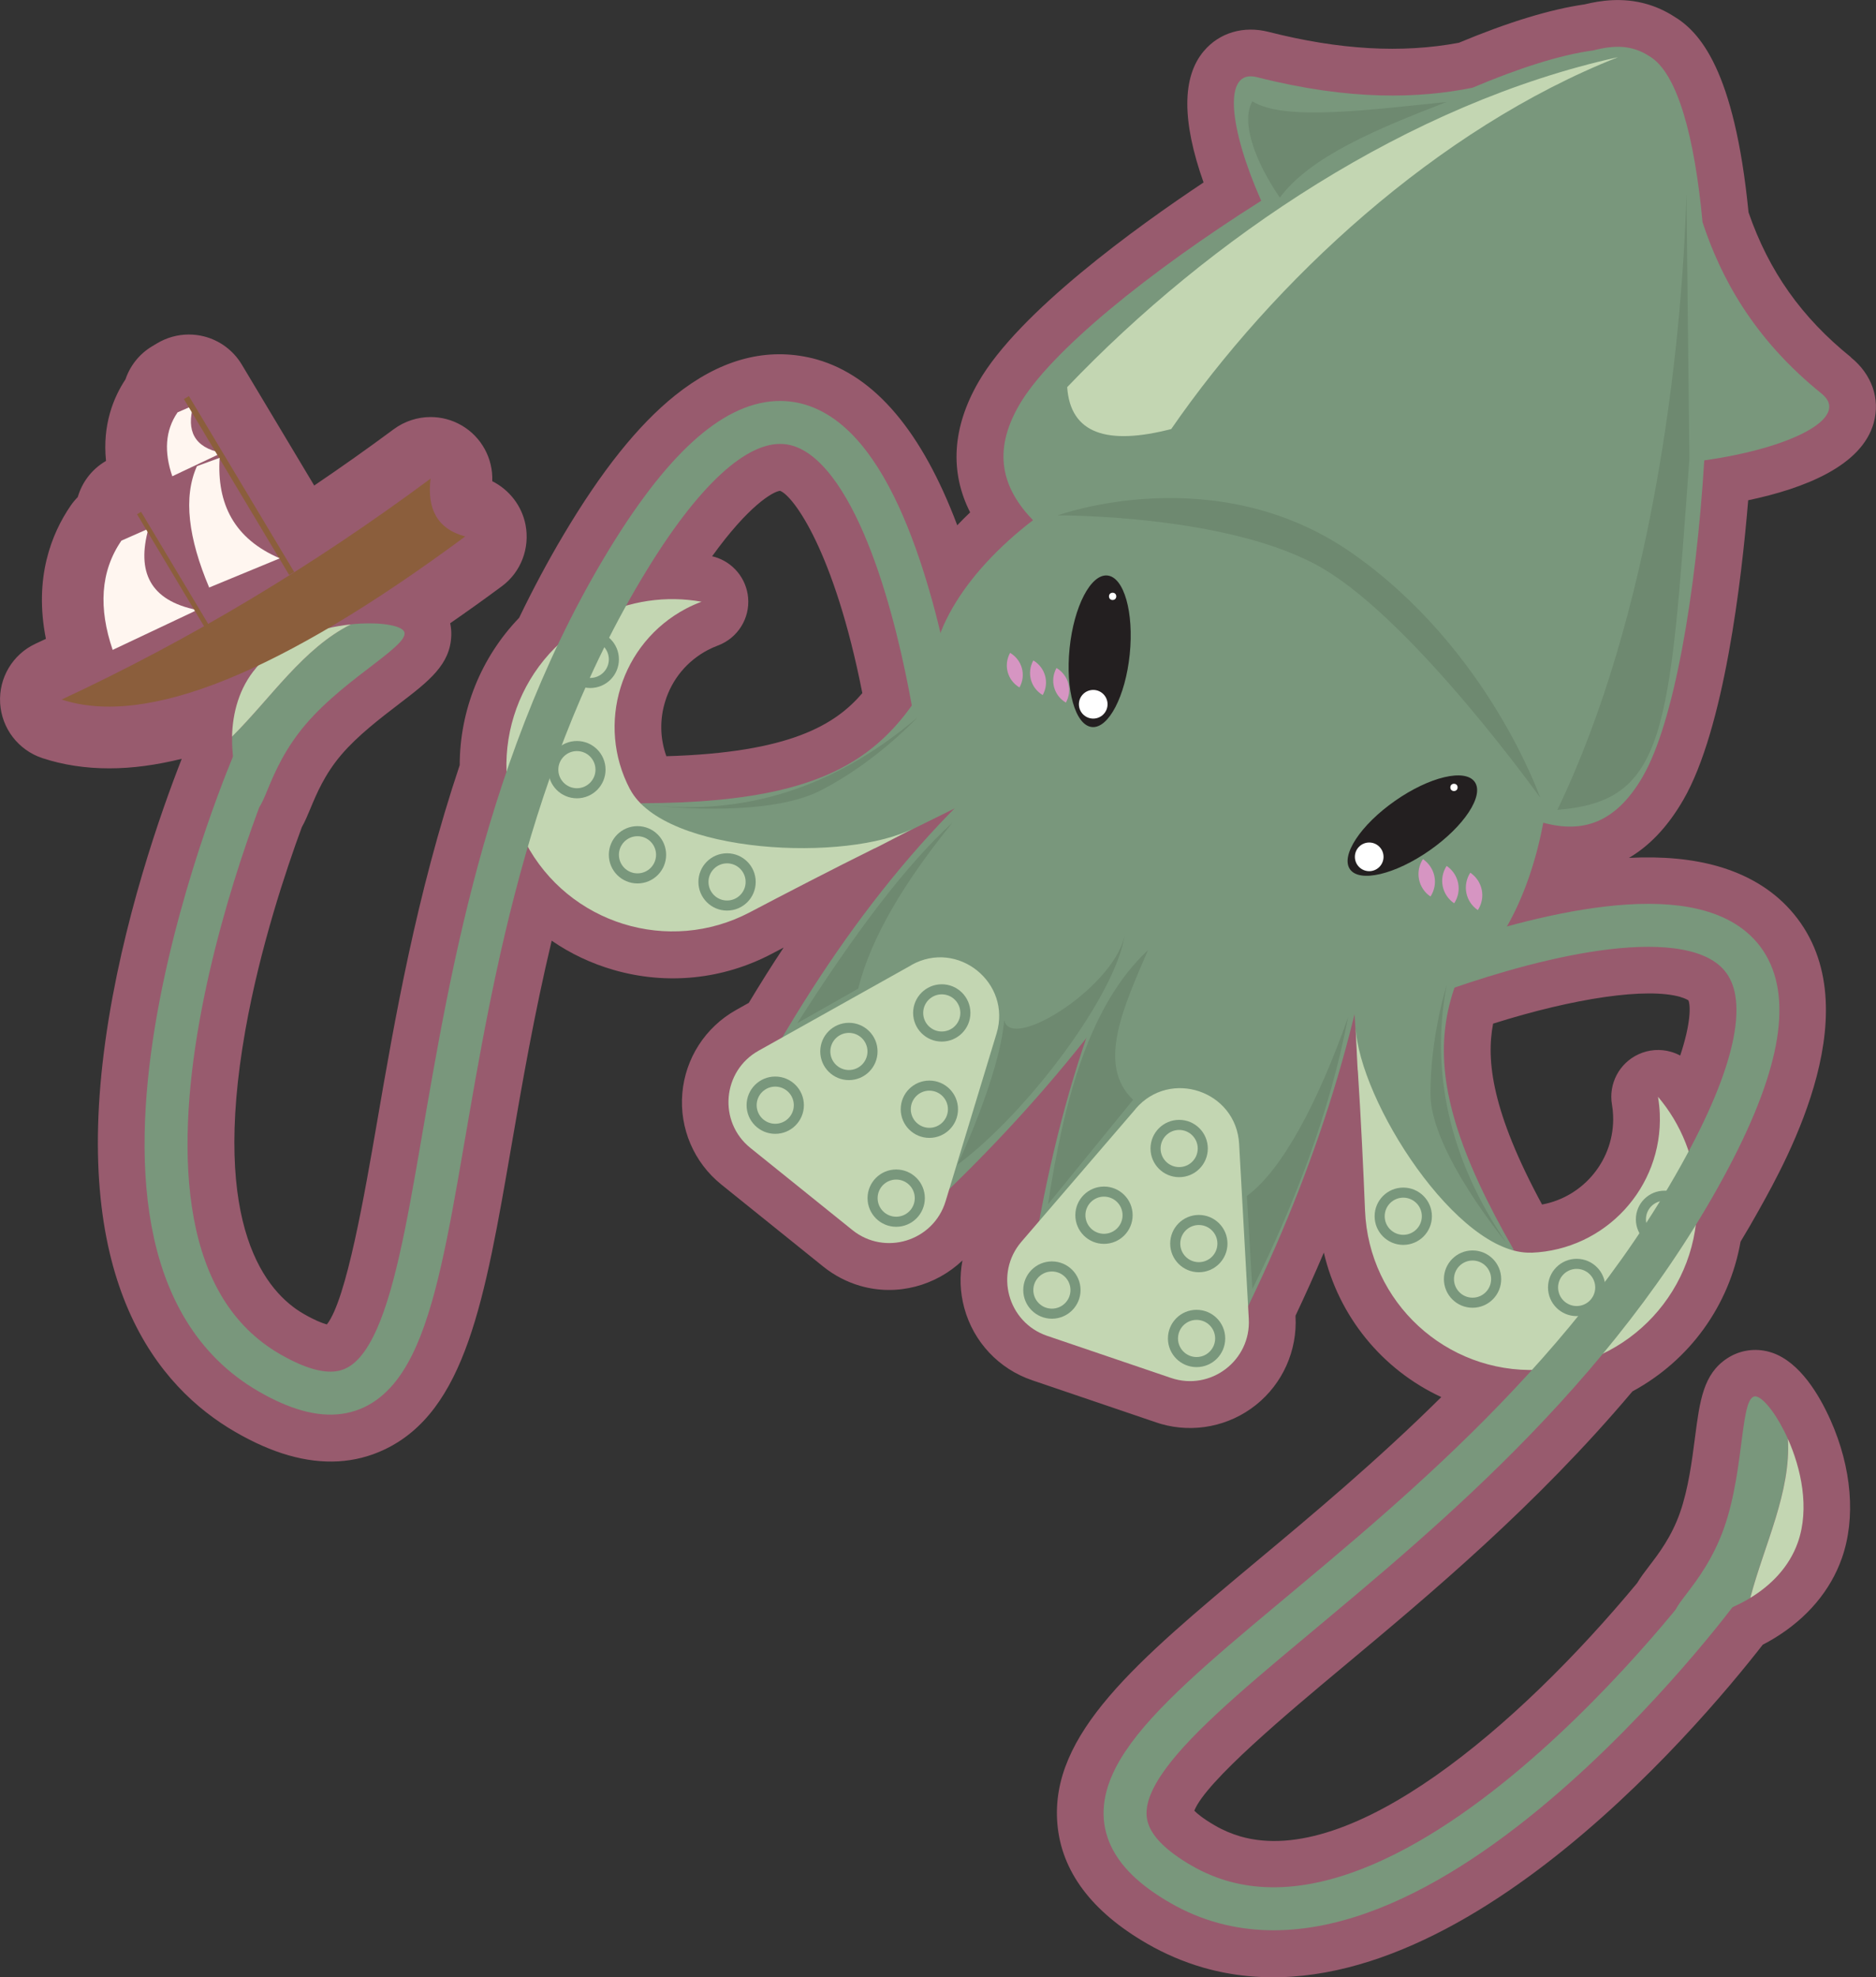 <?xml version="1.0" encoding="UTF-8"?>
<svg id="Layer_2" data-name="Layer 2" xmlns="http://www.w3.org/2000/svg" viewBox="0 0 273.74 288.42">
  <rect x="0" y="0" width="273.74" height="288.42" fill="#333333" stroke="none"/>
  <defs>
    <style>
      .cls-1 {
        fill: #79977c;
      }

      .cls-2 {
        fill: #6e8970;
      }

      .cls-3 {
        fill: #231f20;
      }

      .cls-4 {
        fill: #985b6e;
      }

      .cls-5 {
        fill: #8b5e3c;
      }

      .cls-6 {
        stroke-width: .69px;
      }

      .cls-6, .cls-7 {
        stroke: #8b5e3c;
      }

      .cls-6, .cls-7, .cls-8 {
        fill: none;
        stroke-miterlimit: 10;
      }

      .cls-7 {
        stroke-width: .85px;
      }

      .cls-9 {
        fill: #fff;
      }

      .cls-8 {
        stroke: #79977c;
        stroke-width: 6.27px;
      }

      .cls-10 {
        fill: #fff6f0;
      }

      .cls-11 {
        fill: #d695c2;
      }

      .cls-12 {
        fill: #c3d6b2;
      }
    </style>
  </defs>
  <g id="Kraken">
    <path class="cls-4" d="M270.08,52.11c-7.21-5.81-11.97-12.54-14.94-21.13-2.06-20.9-7.18-26.39-10.94-28.62-1.24-.79-2.56-1.38-3.92-1.77-3.55-1.02-6.81-.5-9.07.05-5,.72-11.17,2.6-18.34,5.6-8.34,1.56-17.43,1.04-27.77-1.59-3.65-.93-7.18.12-9.44,2.8-3.2,3.78-3.21,10.22-.04,19.17-9.68,6.44-26.95,18.87-32.84,29.1-3.83,6.64-4.22,13.11-1.22,19.03-.65.62-1.28,1.24-1.88,1.88-5.14-13.64-11.99-21.75-20.45-24.18-.44-.13-.89-.24-1.34-.33-6.53-1.38-13.05.49-19.39,5.57-5.39,4.32-10.72,10.98-16.3,20.38-2.26,3.8-4.42,7.85-6.45,12.06-5.55,5.77-8.66,13.47-8.67,21.49-6.35,18.96-9.51,37.28-12.06,52.07-1.8,10.42-4.47,25.94-7.32,29.52-.05-.01-.1-.03-.15-.04-.59-.17-1.64-.57-3.25-1.5-5.36-3.09-13.6-12.58-8.5-41.37,2.14-12.09,5.99-23.53,8.24-29.63.48-.84.85-1.75,1.27-2.75.87-2.09,2.06-4.96,4.51-7.83,2.36-2.77,5.71-5.33,8.4-7.39,4.37-3.34,7.52-5.76,7.63-10.04.02-.59-.04-1.17-.16-1.74,2.46-1.7,4.97-3.49,7.56-5.41,2.77-2.06,4.08-5.53,3.44-8.92-.53-2.79-2.37-5.14-4.86-6.39.13-3.31-1.57-6.46-4.47-8.14-1.41-.82-2.97-1.22-4.53-1.22-1.89,0-3.78.6-5.37,1.77-3.82,2.83-7.69,5.57-11.61,8.22l-10.57-17.65c-1.23-2.05-3.22-3.53-5.53-4.11-.72-.18-1.46-.27-2.19-.27-1.62,0-3.22.44-4.63,1.28l-.72.43c-1.91,1.14-3.24,2.88-3.9,4.83-1.76,2.66-3.38,6.65-2.84,11.9l-.1.06c-2.03,1.21-3.41,3.1-4.02,5.21-.38.39-.73.81-1.04,1.26-2.77,4.04-5.39,10.5-3.61,19.43-.5.24-1,.47-1.5.7C1.85,95.45-.2,98.89.02,102.58s2.66,6.86,6.17,8.02c3,.99,6.27,1.49,9.73,1.49s6.84-.48,10.6-1.39c-2.95,7.52-8.72,23.72-11.14,41.13-4.92,35.3,7.61,50.53,18.99,57.09,2.71,1.56,5.23,2.67,7.71,3.38,5.03,1.45,9.72,1.18,13.94-.8,11.93-5.59,14.73-21.88,18.62-44.42,1.51-8.74,3.28-19.04,5.86-29.85,2.74,1.89,5.8,3.34,9.09,4.28,7.73,2.22,15.91,1.38,23.03-2.37.55-.29,1.13-.59,1.73-.91-1.72,2.59-3.41,5.28-5.09,8.07l-1.87,1.05c-4.47,2.51-7.4,7.05-7.83,12.16-.43,5.11,1.7,10.08,5.69,13.29l14.87,11.97c1.62,1.3,3.44,2.25,5.41,2.82,5.42,1.56,11.06-.05,14.91-3.71-.44,2.27-.36,4.65.27,6.95,1.35,4.95,5.05,8.88,9.91,10.53l18.07,6.14c.24.08.48.16.72.23,4.78,1.37,9.95.34,13.85-2.77,3.89-3.1,6.05-7.92,5.78-12.9v-.13c1.45-3.07,2.83-6.13,4.13-9.2,2.16,9.27,8.47,17.06,17.14,21.08-9.35,9.26-18.88,17.22-26.9,23.91-17.56,14.66-30.25,25.25-29.12,38.37.6,6.92,5,12.79,13.08,17.45,2.61,1.51,5.37,2.68,8.2,3.5h0c34.41,9.88,72.1-34.85,81.65-47.11.6-.31,1.18-.63,1.73-.97,4.75-2.9,8.14-6.92,9.8-11.62,2.07-5.86,1.46-13.21-1.65-20.18-1.65-3.69-4.45-8.38-8.43-9.79-.13-.04-.31-.1-.44-.14-2.12-.61-4.39-.27-6.22.94-3.48,2.29-3.98,6.16-4.68,11.52-.43,3.36-.98,7.54-2.19,10.98-1.25,3.56-3.14,6.02-4.52,7.82-.65.85-1.24,1.62-1.73,2.45-17.44,21.02-41.67,41.62-57.87,36.97-1.28-.37-2.54-.9-3.72-1.59-1.74-1-2.62-1.75-3.03-2.17,1.67-4.26,13.76-14.35,21.88-21.13,12.52-10.45,28.03-23.4,42.05-40.04,8.35-4.52,14.13-12.51,15.78-21.85.92-1.52,1.81-3.04,2.64-4.54,4.18-7.47,16.9-30.22,4.57-43.9-2.65-2.94-6.18-5.06-10.47-6.3-3.75-1.08-8.07-1.49-13.03-1.24,2.82-1.65,5.56-4.34,7.96-8.51,5.95-10.33,8.48-32.02,9.44-43.66,8.27-1.74,16.59-5.04,18.32-11.3.97-3.51-.28-7.08-3.34-9.55ZM97.23,110.31c-.92-2.57-.99-5.36-.16-8.01,1-3.24,3.21-5.89,6.21-7.47.46-.24.94-.46,1.48-.66,2.88-1.08,4.68-3.95,4.4-7-.26-2.82-2.23-5.16-4.9-5.93-.11-.03-.23-.06-.35-.09,5.29-7.35,8.83-9.42,9.91-9.55,1.93.71,7.93,8.78,12.01,29.52-3.96,4.62-10.57,8.68-28.6,9.2ZM245.2,145.45c.67.19,1.04.4,1.17.49.31.74.39,3.27-1.2,8.05-.43-.23-.89-.42-1.35-.55-1.54-.44-3.22-.34-4.75.37-2.79,1.29-4.37,4.29-3.86,7.31.1.57.15,1.1.17,1.61.26,6.38-4.27,11.87-10.37,12.99-7.3-13.49-8.18-20.98-7.14-26.39,11.96-3.77,22.46-5.29,27.34-3.89Z"/>
    <g>
      <path class="cls-1" d="M239.75,113.21c4.52-7.85,7.73-26.54,8.93-46.05,12.63-1.77,21.46-6.24,17.12-9.74-9.96-8.03-14.71-16.94-17.37-25-1.15-12.41-3.66-21.86-7.79-24.24-2.53-1.64-5.1-1.62-8.13-.83-4.81.64-10.92,2.6-17.65,5.45-7.71,1.55-17.75,1.94-31.44-1.54-5.02-1.28-4.13,7.31.61,18.03-16.34,10.33-30.85,22.04-35.34,29.84-3.91,6.78-2.46,12.1,2.04,16.76-5.01,3.84-9.11,8.24-11.74,12.79-10.68,18.52,9.71,26.94,32.03,39.81,22.32,12.87,38.12,25.31,48.8,6.78,2.47-4.29,4.3-9.55,5.37-15.25,5.71,1.56,10.58.11,14.56-6.8Z"/>
      <g>
        <path class="cls-1" d="M153.25,111.04c-16.58,8.21-47.6,23.51-47.6,23.51l-12.13-17.37c32.72-.07,38.97-9.68,47.42-29.52,0,0,28.89,15.17,12.31,23.38Z"/>
        <path class="cls-12" d="M91.93,115.15c-5.02-9.53-1.36-21.33,8.17-26.36.74-.39,1.5-.72,2.27-1.01-5.12-.91-10.57-.2-15.53,2.41-11.84,6.24-16.39,20.9-10.15,32.74,6.24,11.84,20.9,16.39,32.74,10.15,4.69-2.47,12.22-6.37,18.2-9.33-.5.33,6.26-3.23,5.72-2.95-9.53,5.02-36.39,3.87-41.42-5.67Z"/>
      </g>
      <g>
        <path class="cls-1" d="M196.3,127.62c1.2,18.46,3.51,52.97,3.51,52.97l21.11,1.8c-16.33-28.35-11.15-38.58,1.78-55.83,0,0-27.6-17.4-26.4,1.06Z"/>
        <path class="cls-12" d="M223.48,182.75c10.77-.43,19.15-9.51,18.71-20.28-.03-.84-.13-1.66-.26-2.47,3.36,3.97,5.47,9.05,5.69,14.65.54,13.38-9.87,24.65-23.25,25.19-13.38.54-24.65-9.87-25.19-23.25-.21-5.3-.61-13.77-1.05-20.42-.03.6-.34-7.04-.32-6.43.43,10.77,14.89,33.43,25.66,33Z"/>
      </g>
      <g>
        <path class="cls-1" d="M132.43,179.18l-23.36-18.8c11.83-22.11,25.92-40.91,43.71-54.3l23.36,18.8c-10.97,20.12-25.83,38.06-43.71,54.3Z"/>
        <path class="cls-12" d="M133,140.79l-22.31,12.49c-5.31,2.97-5.93,10.38-1.19,14.19l14.87,11.97c4.74,3.82,11.84,1.63,13.61-4.2l7.43-24.46c2.25-7.41-5.67-13.78-12.42-10Z"/>
      </g>
      <g>
        <path class="cls-1" d="M178.35,198.03l-28.39-9.65c3.53-24.83,10.31-47.32,22.43-66l28.39,9.65c-3.4,22.66-11.21,44.61-22.43,66Z"/>
        <path class="cls-12" d="M165.72,161.76l-16.67,19.38c-3.97,4.62-2.01,11.78,3.75,13.74l18.07,6.14c5.76,1.96,11.68-2.53,11.35-8.61l-1.41-25.53c-.43-7.73-10.05-11-15.1-5.13Z"/>
      </g>
      <g>
        <g>
          <circle class="cls-1" cx="242.88" cy="177.88" r="4.18"/>
          <circle class="cls-12" cx="242.88" cy="177.88" r="2.71"/>
        </g>
        <g>
          <circle class="cls-1" cx="230.06" cy="187.82" r="4.18"/>
          <circle class="cls-12" cx="230.06" cy="187.82" r="2.71"/>
        </g>
        <g>
          <circle class="cls-1" cx="214.87" cy="186.6" r="4.18"/>
          <circle class="cls-12" cx="214.87" cy="186.6" r="2.71"/>
        </g>
        <g>
          <circle class="cls-1" cx="204.76" cy="177.43" r="4.18"/>
          <circle class="cls-12" cx="204.76" cy="177.43" r="2.71"/>
        </g>
      </g>
      <g>
        <g>
          <circle class="cls-1" cx="86.13" cy="96.19" r="4.18"/>
          <circle class="cls-12" cx="86.13" cy="96.19" r="2.71"/>
        </g>
        <g>
          <circle class="cls-1" cx="84.18" cy="112.28" r="4.18"/>
          <circle class="cls-12" cx="84.18" cy="112.28" r="2.71"/>
        </g>
        <g>
          <circle class="cls-1" cx="93.02" cy="124.7" r="4.18"/>
          <circle class="cls-12" cx="93.02" cy="124.7" r="2.71"/>
        </g>
        <g>
          <circle class="cls-1" cx="106.09" cy="128.66" r="4.18"/>
          <circle class="cls-12" cx="106.09" cy="128.66" r="2.71"/>
        </g>
      </g>
      <g>
        <path class="cls-8" d="M201.36,144.84s81.15-34.96,46.58,26.85-108.3,84.35-75.61,103.2c32.69,18.85,78.52-43.04,78.52-43.04"/>
        <path class="cls-1" d="M260.88,209.9c-1.49-3.33-3.36-5.75-4.48-6.14-2.56-.9-1.69,10.24-4.83,19.13-3.13,8.88-9.08,12.15-6.52,13.05,1.51.53,6.15-.27,10.35-2.83,0-.01,0-.03,0-.04,2.01-7.66,5.95-15.44,5.47-23.16Z"/>
        <path class="cls-12" d="M262.33,225.03c1.77-5,.47-10.83-1.45-15.13.49,7.73-3.46,15.51-5.47,23.16,0,.01,0,.03,0,.04,2.92-1.78,5.63-4.42,6.92-8.07Z"/>
      </g>
      <g>
        <path class="cls-8" d="M137.32,109.99s-10.41-87.75-46.58-26.85c-36.17,60.9-18.73,135.99-51.42,117.14-32.69-18.85-2.09-89.52-2.09-89.52"/>
        <path class="cls-1" d="M51.2,91.08c3.63-.38,6.66.03,7.56.8,2.06,1.76-8.01,6.6-14.13,13.76-6.12,7.16-5.96,13.94-8.02,12.18-1.22-1.04-2.85-5.46-2.74-10.38.01,0,.02-.02.03-.03,5.62-5.58,10.38-12.89,17.31-16.34Z"/>
        <path class="cls-12" d="M37.38,97.42c3.45-4.04,9.14-5.84,13.82-6.33-6.93,3.45-11.69,10.76-17.31,16.34-.01,0-.02.02-.03.03.08-3.42,1.01-7.09,3.52-10.03Z"/>
      </g>
    </g>
    <g>
      <ellipse class="cls-3" cx="206.08" cy="120.43" rx="11.11" ry="4.41" transform="translate(-31.81 139.87) rotate(-34.97)"/>
      <circle class="cls-9" cx="199.79" cy="125" r="2.09"/>
      <circle class="cls-9" cx="212.16" cy="114.87" r=".53"/>
    </g>
    <g>
      <ellipse class="cls-3" cx="160.46" cy="95.01" rx="11.11" ry="4.41" transform="translate(49.59 244.95) rotate(-84.15)"/>
      <circle class="cls-9" cx="159.52" cy="102.74" r="2.09"/>
      <circle class="cls-9" cx="162.35" cy="87" r=".53"/>
    </g>
    <g>
      <path class="cls-11" d="M154.16,97.45c1.76,1.05,2.37,3.25,1.37,5.05-1.77-1.05-2.36-3.25-1.37-5.05h0Z"/>
      <path class="cls-11" d="M150.78,96.35c1.76,1.05,2.37,3.25,1.37,5.05-1.77-1.05-2.36-3.25-1.37-5.05h0Z"/>
      <path class="cls-11" d="M147.39,95.24c1.76,1.05,2.37,3.25,1.37,5.05-1.77-1.05-2.36-3.25-1.37-5.05h0Z"/>
    </g>
    <g>
      <path class="cls-11" d="M214.54,127.31c1.8,1.24,2.3,3.62,1.1,5.46-1.81-1.23-2.28-3.62-1.1-5.46h0Z"/>
      <path class="cls-11" d="M211.09,126.32c1.8,1.24,2.3,3.62,1.1,5.46-1.81-1.23-2.29-3.62-1.1-5.46h0Z"/>
      <path class="cls-11" d="M207.63,125.33c1.8,1.24,2.3,3.62,1.1,5.46-1.81-1.23-2.28-3.62-1.1-5.46h0Z"/>
    </g>
    <path class="cls-2" d="M246.08,28.26c-.67,23.48-5.11,61.37-18.83,89.88,15.84-1.24,16.36-11.13,19.26-51.21l-.43-38.66Z"/>
    <path class="cls-2" d="M211.09,14.88c-10.11,3.9-19.88,7.93-24.34,13.95-3.42-4.98-5.79-10.9-4.01-14.05,4.62,2.92,16.91,1.25,28.34.1Z"/>
    <path class="cls-2" d="M154.32,75.19s22.98-8.43,42.92,5.47c19.94,13.9,27.49,35.69,27.49,35.69,0,0-18.18-25.43-31.66-33.39-13.48-7.96-38.76-7.77-38.76-7.77Z"/>
    <path class="cls-12" d="M236.1,8.34c-30.58,6.74-59.67,26.45-80.38,48.14.47,6.8,5.84,8.52,15.18,6.11,14.9-21.57,38.75-43.82,65.2-54.25Z"/>
    <g>
      <g>
        <circle class="cls-1" cx="137.42" cy="147.77" r="4.18"/>
        <circle class="cls-12" cx="137.42" cy="147.77" r="2.71"/>
      </g>
      <g>
        <circle class="cls-1" cx="135.61" cy="161.82" r="4.18"/>
        <circle class="cls-12" cx="135.61" cy="161.82" r="2.71"/>
      </g>
      <g>
        <circle class="cls-1" cx="123.87" cy="153.39" r="4.18"/>
        <circle class="cls-12" cx="123.87" cy="153.39" r="2.71"/>
      </g>
      <g>
        <circle class="cls-1" cx="130.77" cy="174.79" r="4.18"/>
        <circle class="cls-12" cx="130.77" cy="174.79" r="2.71"/>
      </g>
      <g>
        <circle class="cls-1" cx="113.12" cy="161.23" r="4.18"/>
        <circle class="cls-12" cx="113.12" cy="161.23" r="2.71"/>
      </g>
      <g>
        <circle class="cls-1" cx="172.06" cy="167.55" r="4.18"/>
        <circle class="cls-12" cx="172.06" cy="167.55" r="2.71"/>
      </g>
      <g>
        <circle class="cls-1" cx="174.93" cy="181.42" r="4.18"/>
        <circle class="cls-12" cx="174.93" cy="181.42" r="2.71"/>
      </g>
      <g>
        <circle class="cls-1" cx="161.09" cy="177.28" r="4.18"/>
        <circle class="cls-12" cx="161.09" cy="177.28" r="2.71"/>
      </g>
      <g>
        <circle class="cls-1" cx="174.6" cy="195.26" r="4.18"/>
        <circle class="cls-12" cx="174.6" cy="195.26" r="2.71"/>
      </g>
      <g>
        <circle class="cls-1" cx="153.49" cy="188.2" r="4.18"/>
        <circle class="cls-12" cx="153.49" cy="188.2" r="2.71"/>
      </g>
    </g>
    <path class="cls-2" d="M164.17,135.98c-.97,8.67-14.14,26.27-24.46,33.94,0,0,6.15-12.95,6.82-21.1,1,4.8,16.71-5.26,17.65-12.84Z"/>
    <path class="cls-2" d="M139.03,119.96c-6.89,6.25-14.55,16.52-22.68,29.3l8.88-5.04c1.86-7.51,6.82-15.67,13.79-24.26Z"/>
    <path class="cls-2" d="M167.51,138.61c-8.58,8.01-12.24,21.78-14.59,37.08l12.42-15.25c-5.36-5.07-1.39-13.52,2.17-21.83Z"/>
    <path class="cls-2" d="M196.72,148.37c-2.7,13.89-7.69,27-13.98,39.68l-.8-13.58c5.24-3.82,10.53-14.04,14.78-26.1Z"/>
    <path class="cls-2" d="M211.07,143.84c-2.32,12.35.31,25.14,8.68,37.39,0,0-10.99-13.25-11.02-21.6s2.33-15.79,2.33-15.79Z"/>
    <path class="cls-2" d="M133.86,104.67c-12.61,10.7-25.61,14.16-38.88,12.81,0,0,16.56,2.03,24.74-2.15,8.18-4.18,14.14-10.66,14.14-10.66Z"/>
    <g>
      <path class="cls-5" d="M67.88,78.26c-26.9,19.93-46.53,27.86-58.88,23.79,18.84-8.78,36.77-19.56,53.83-32.23-.53,4.33.9,7.32,5.05,8.44Z"/>
      <path class="cls-10" d="M17.73,78.85c-3.12,4.54-3.35,9.92-1.29,15.96l12.32-5.82c-6.91-1.38-8.83-5.59-7.1-11.86l-3.92,1.73Z"/>
      <line class="cls-6" x1="20.29" y1="74.84" x2="30.53" y2="91.95"/>
      <path class="cls-10" d="M25.91,60.16c-1.83,2.66-1.97,5.8-.77,9.32l7.21-3.41c-4.04-.8-5.16-3.25-4.14-6.92l-2.3,1.01Z"/>
      <line class="cls-7" x1="27.2" y1="58" x2="42.56" y2="83.66"/>
      <path class="cls-10" d="M28.74,68c-2.04,4.53-1.25,10.53,1.78,17.71l10.31-4.26c-6.65-2.84-9.21-7.93-8.78-14.66l-3.31,1.21Z"/>
    </g>
  </g>
</svg>